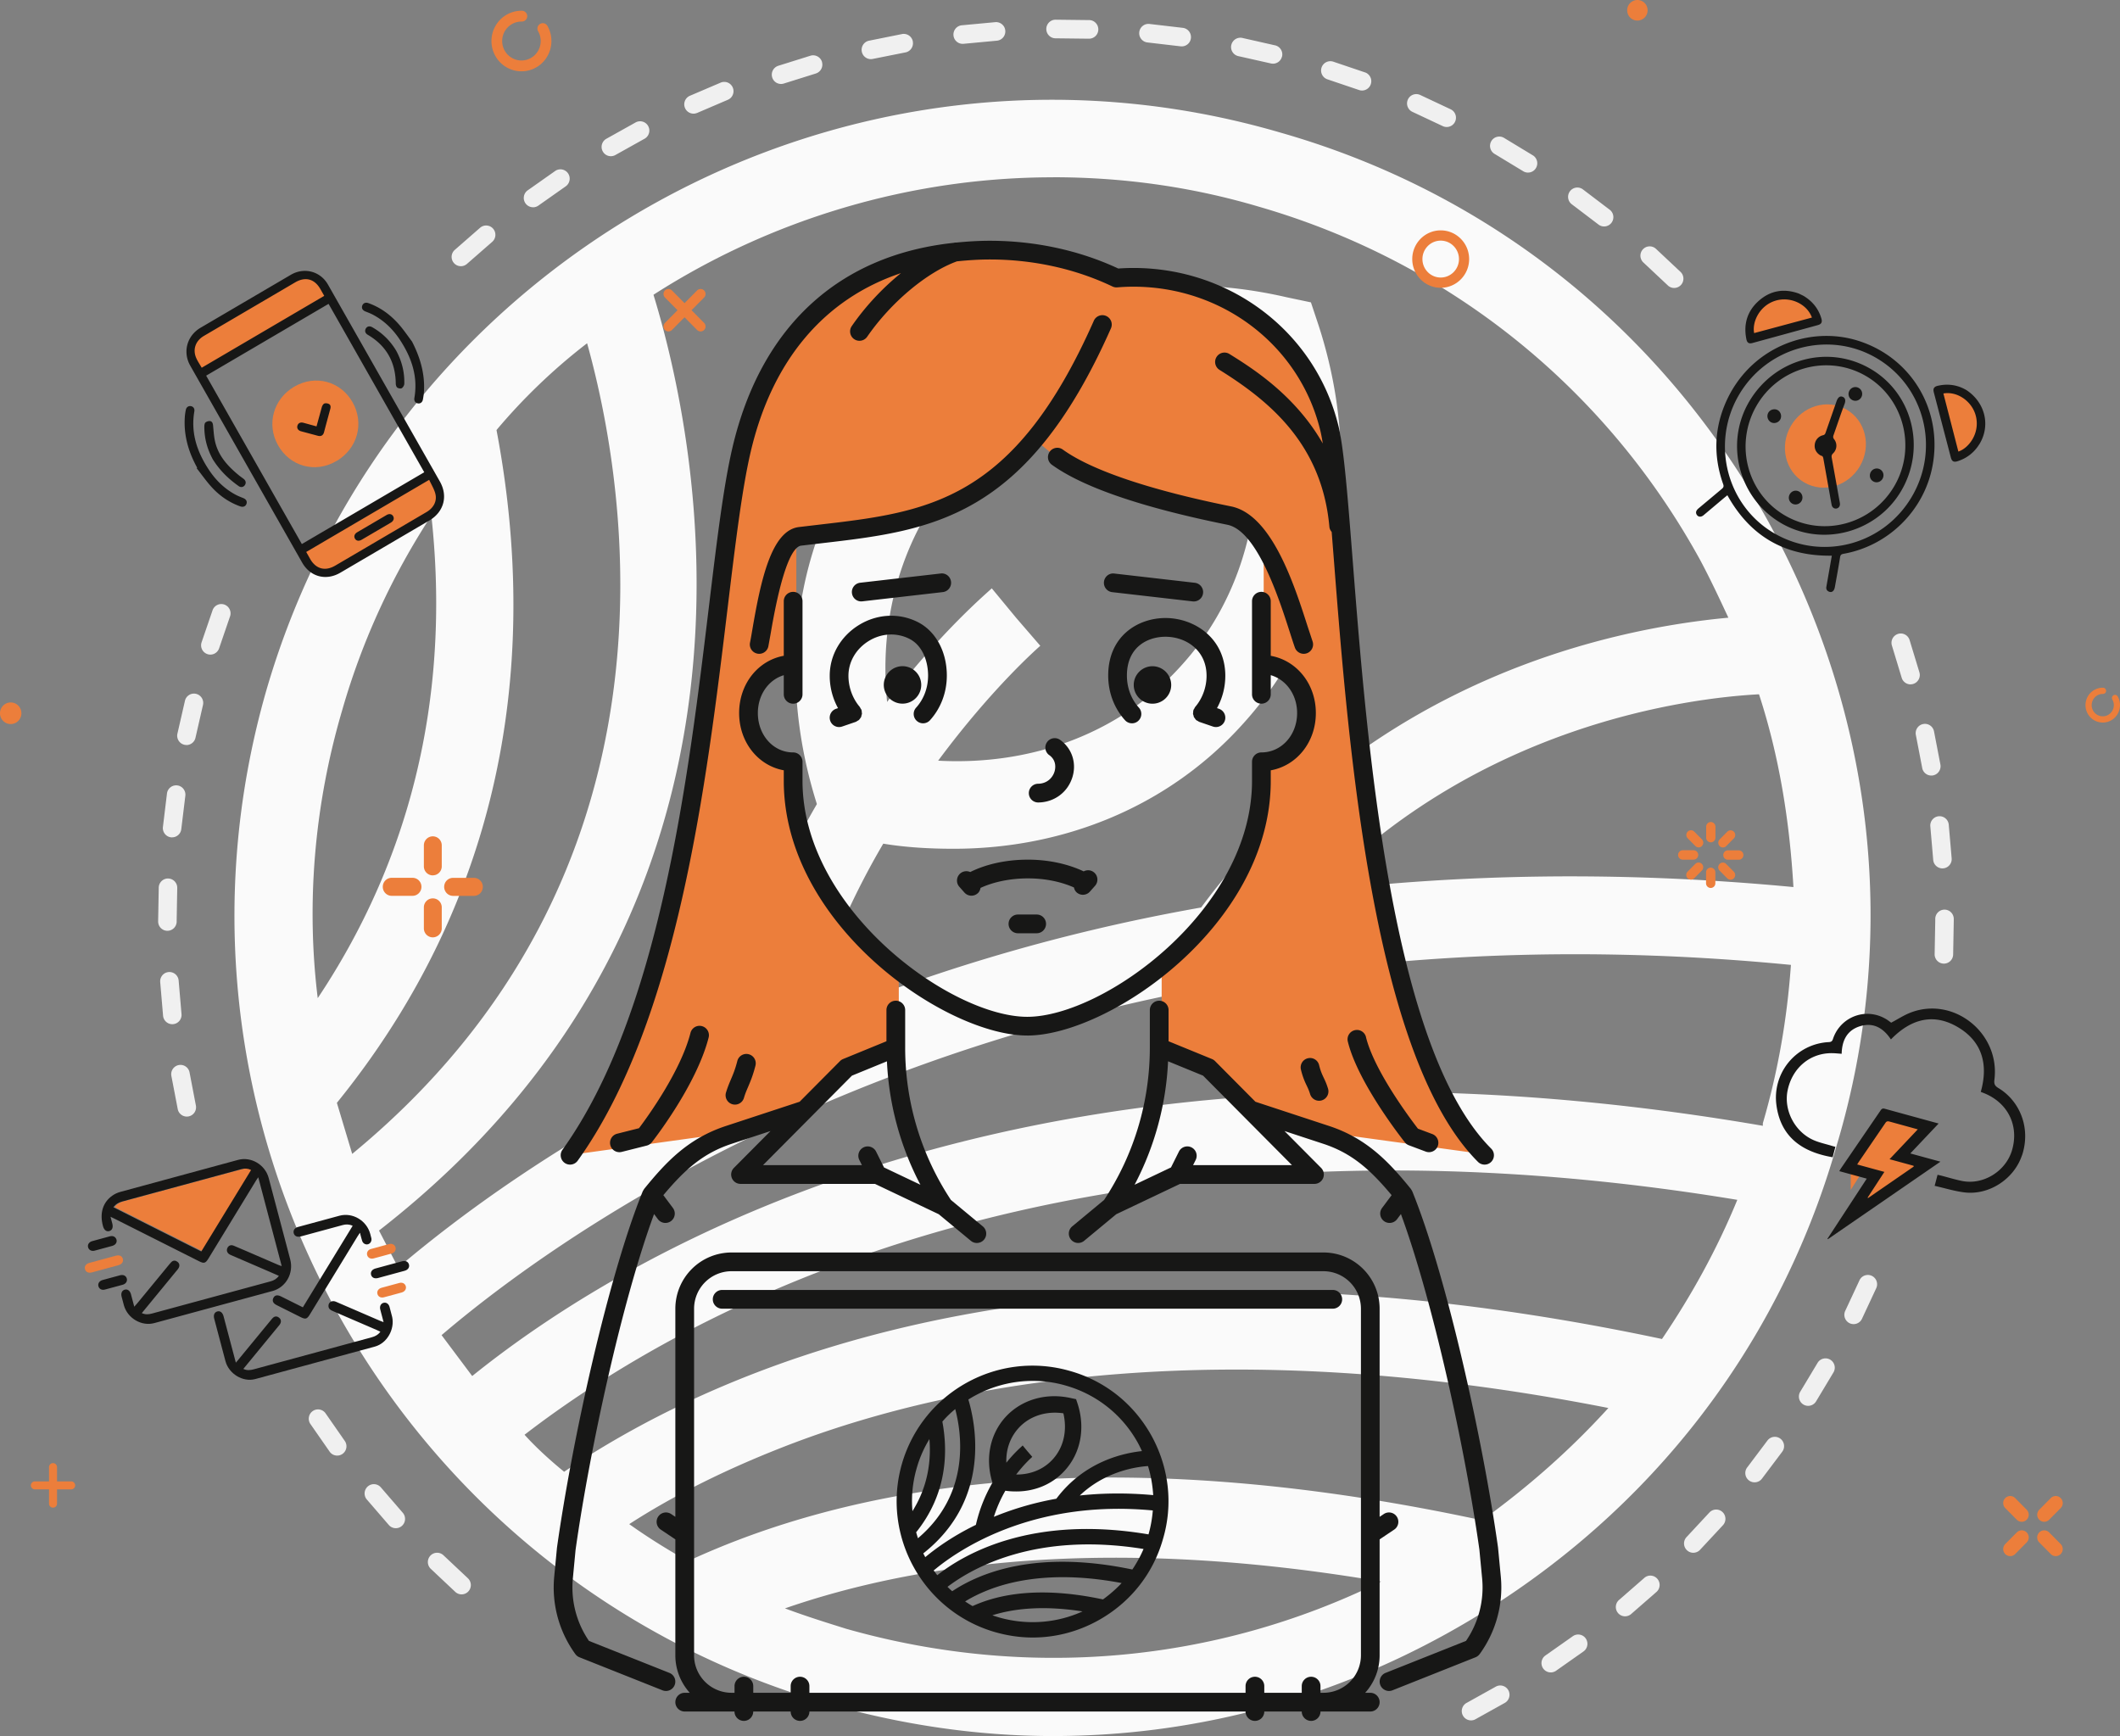 <svg xmlns="http://www.w3.org/2000/svg" width="425" height="348" fill="none" xmlns:v="https://vecta.io/nano"><rect width="100%" height="100%" fill="#808080" stroke="none"/><style><![CDATA[.B{fill:#ec7e3b}.C{fill:#171716}.D{stroke:#ec7e3b}.E{stroke-width:3}.F{fill-rule:evenodd}]]></style><path d="M354.68 104.883c-21.242-38.387-55.79-66.28-98.017-78.31-86.757-25.335-177.864 24.824-203.2 111.578-25.08 86.754 25.08 177.86 111.837 203.194 15.1 4.35 30.455 6.654 45.8 6.654 27.383 0 54.255-6.9 78.823-20.473 38.388-21.24 66.283-55.79 78.31-98.015 12.54-41.97 7.422-86.242-13.563-124.63zm-1.28 120.79c-142.803-24.568-225.72 23.544-258.734 50.16l-6.142-8.2c26.36-22.52 118.49-89.057 270.507-74.214-.767 10.748-2.56 21.24-5.63 31.733v.512zm-248.242 61.93c31.222-24.056 109.8-69.097 243.124-47.088-4.095 9.98-9.213 19.193-15.1 27.894-116.956-24.823-186.054 3.583-220.09 26.615-2.815-2.303-5.63-4.862-7.934-7.42zm159.182-109.02c32.502-33.27 73.96-38.643 88.292-39.41 4.095 12.54 6.142 25.59 6.9 38.643-35.06-3.327-66.795-2.56-95.202.768zM211.108 35.53c13.564 0 27.383 1.79 41.203 5.886 38.132 11.004 69.6 36.34 88.548 70.887 2.047 3.84 3.84 7.678 5.63 11.516-22.01 2.048-71.145 11.517-105.694 58.093-30.455 5.374-56.815 13.82-79.335 23.288 4.094-13.82 9.724-26.103 15.61-36.084 4.606.768 9.47 1.024 14.075 1.024 22.52 0 43.25-8.7 57.838-24.824 19.194-20.985 24.824-50.927 15.355-80.1l-1.535-4.606-4.863-1.024c-29.942-6.9-59.373 1.535-78.567 22.264-18.938 20.73-24.824 50.16-15.61 79.333-8.2 14.075-15.867 31.477-20.474 52.206-30.7 14.843-51.695 30.71-63.468 40.7l-3.84-7.42c84.198-65.514 63.724-159.178 55.023-187.584 23.545-15.1 51.44-23.544 80.103-23.544zm-7.422 88.29l-4.862-5.886c-.768.768-9.98 8.446-20.986 22.777-1.79-17.914 3.583-34.804 15.1-47.344 13.82-15.1 34.805-21.752 56.814-18.17 5.374 21.753.768 43.25-13.052 58.348-12.028 13.308-29.687 19.96-48.625 18.938 11.005-14.843 20.218-22.777 20.474-23.032l-4.863-5.63zm-85.99-55.02c8.2 29.43 20.986 106.46-47.09 162.505l-3.07-10.237c38.388-47.344 38.9-98.526 32-134.866a116.95 116.95 0 0 1 18.17-17.402zM68.56 142.502c4.095-14.33 10.237-27.383 17.914-39.155 3.07 28.15-.256 62.955-22.777 96.735-2.303-18.68-.768-38.386 4.862-57.58zm101.088 184c-4.095-1.28-8.19-2.56-12.284-4.094 26.615-9.213 65.26-14.587 119.514-5.374-33.27 16.378-71.145 19.705-107.23 9.468zm127.448-21.752c-77.288-16.635-127.704-6.398-159.182 8.19-4.095-2.303-8.19-4.862-11.772-7.422 8.7-5.63 19.705-11.26 33.27-16.378 32.758-12.284 86.245-22.008 163.02-6.9-7.678 8.446-16.123 15.867-25.336 22.52z" fill="#fafafa"/><g class="F"><path d="M423.27 144.374c-1.652.96-3.772.387-4.725-1.282s-.384-3.81 1.27-4.77a3.43 3.43 0 0 1 1.788-.468c.34.007.613.29.607.636a.62.62 0 0 1-.629.613c-.4-.007-.798.097-1.148.3a2.26 2.26 0 0 0-.815 3.065c.612 1.072 1.974 1.44 3.035.823a2.26 2.26 0 0 0 .816-3.064c-.17-.3-.07-.68.227-.853s.674-.07.844.228c.953 1.67.384 3.81-1.27 4.772zm-12.147 167.144l-2.308-2.33a1.42 1.42 0 0 1 0-2.005c.55-.555 1.44-.555 1.987 0l2.308 2.33a1.43 1.43 0 0 1 0 2.007c-.55.553-1.438.553-1.987 0zm-.32-6.884c-.548.553-1.438.553-1.987 0-.274-.278-.41-.64-.41-1.004s.137-.726.41-1.003l2.308-2.33c.55-.553 1.438-.553 1.987 0a1.43 1.43 0 0 1 0 2.006l-2.308 2.33zm-6.818 6.884c-.55.553-1.44.553-1.987 0a1.42 1.42 0 0 1-.412-1.003c0-.363.137-.726.412-1.004l2.307-2.33c.55-.555 1.44-.555 1.987 0s.55 1.452 0 2.005l-2.307 2.33zm.32-6.884l-2.307-2.33c-.275-.276-.412-.64-.412-1.002a1.42 1.42 0 0 1 .412-1.004c.548-.553 1.438-.553 1.987 0l2.307 2.33a1.43 1.43 0 0 1 0 2.007c-.548.553-1.438.553-1.987 0zM348.57 172.34h-2.168c-.516 0-.933-.423-.933-.943s.417-.942.933-.942h2.168c.516 0 .933.422.933.942s-.417.943-.933.943zm-2.51-2.74c-.182.184-.42.277-.66.277a.93.93 0 0 1-.661-.277.95.95 0 0 1 0-1.332l1.534-1.548c.364-.368.955-.368 1.32 0a.95.95 0 0 1 0 1.333l-1.534 1.547zm-.013 3.587l1.533 1.548c.365.368.365.964 0 1.332a.92.92 0 0 1-.66.276c-.24 0-.477-.09-.66-.276l-1.533-1.547a.95.95 0 0 1 0-1.333c.365-.368.956-.368 1.32 0zm-3.08-4.336a.94.94 0 0 1-.933-.943v-2.188a.94.94 0 0 1 .933-.943.94.94 0 0 1 .934.943v2.188a.94.94 0 0 1-.934.943zm-.02 5.072c.516 0 .934.42.934.943v2.188a.94.94 0 0 1-.934.943.94.94 0 0 1-.933-.943v-2.188c0-.522.418-.943.933-.943zm-2.42-4.06a.93.93 0 0 1-.66-.277l-1.533-1.548a.95.95 0 0 1 0-1.333c.365-.368.955-.368 1.32 0l1.533 1.548a.95.95 0 0 1 0 1.333c-.182.184-.42.277-.66.277zm-.082 1.513a.94.94 0 0 1-.934.943h-2.168a.94.94 0 0 1-.933-.943c0-.52.418-.942.933-.942h2.168a.94.94 0 0 1 .934.942zm-12.2-167.256c-1.127 0-2.042-.922-2.042-2.06S327.128 0 328.255 0s2.043.922 2.043 2.062-.915 2.06-2.043 2.06zM288.82 57.69c-3.144 0-5.702-2.582-5.702-5.756s2.558-5.756 5.702-5.756 5.7 2.583 5.7 5.756-2.557 5.756-5.7 5.756zm0-9.454c-2.02 0-3.663 1.66-3.663 3.698s1.643 3.698 3.663 3.698 3.663-1.66 3.663-3.698-1.643-3.698-3.663-3.698zM141.153 66.147c-.388.39-1.016.39-1.403 0l-2.522-2.546-2.52 2.546c-.388.39-1.016.39-1.404 0a1.01 1.01 0 0 1 0-1.417l2.522-2.546-2.522-2.546a1.01 1.01 0 0 1 0-1.416c.388-.39 1.016-.39 1.404 0l2.52 2.546 2.522-2.546c.387-.39 1.015-.39 1.403 0s.388 1.025 0 1.416l-2.52 2.546 2.52 2.546a1.01 1.01 0 0 1 0 1.417zm-33.615-52.663c-2.872 1.672-6.556.673-8.212-2.227s-.666-6.617 2.206-8.29c.945-.55 2.02-.832 3.106-.812a1.08 1.08 0 0 1 1.055 1.104 1.08 1.08 0 0 1-1.093 1.065c-.697-.012-1.387.168-1.995.522-1.845 1.074-2.48 3.463-1.416 5.326s3.43 2.504 5.275 1.43 2.48-3.463 1.417-5.326a1.09 1.09 0 0 1 .394-1.483 1.07 1.07 0 0 1 1.468.398c1.656 2.9.666 6.618-2.205 8.3zm-12.536 166.1h-4.165a1.78 1.78 0 0 1-1.268-.53 1.82 1.82 0 0 1-.525-1.281c0-1 .802-1.81 1.793-1.8h4.165c1 .001 1.792.8 1.793 1.8s-.803 1.81-1.793 1.81zm-8.236 8.315c-.495 0-.943-.204-1.268-.53s-.525-.78-.525-1.28v-4.205c0-1 .803-1.8 1.793-1.8s1.793.8 1.793 1.8v4.205c0 1-.803 1.8-1.793 1.81zm0-12.425c-.495 0-.943-.203-1.268-.53s-.525-.78-.525-1.28v-4.206c0-1 .803-1.81 1.793-1.81s1.793.81 1.793 1.81v4.206c0 1-.803 1.8-1.793 1.8zm-4.07 4.1H78.53c-.495 0-.943-.203-1.268-.53a1.82 1.82 0 0 1-.525-1.281c0-1 .803-1.81 1.793-1.8h4.165c1 .001 1.793.8 1.793 1.8s-.802 1.81-1.793 1.81zM14.27 298.55h-2.84v2.866c0 .44-.353.798-.8.798s-.8-.357-.8-.798v-2.866h-2.84c-.437 0-.8-.357-.8-.798s.353-.797.8-.797h2.84v-2.867c0-.44.354-.798.8-.798s.8.358.8.798v2.867h2.84c.436 0 .8.357.8.797s-.354.798-.8.798zM2.145 145.14C.96 145.14 0 144.17 0 142.976s.96-2.166 2.145-2.166 2.145.97 2.145 2.166-.96 2.165-2.145 2.165zm337.71 28.035c.365-.368.956-.368 1.32 0a.95.95 0 0 1 0 1.332l-1.534 1.548c-.182.184-.42.276-.66.276s-.478-.092-.66-.276c-.365-.368-.365-.965 0-1.332l1.533-1.548z" class="B"/><path d="M294.9 344.86c-.665 0-1.31-.36-1.642-.993-.48-.91-.133-2.04.772-2.522l5.802-3.232a1.85 1.85 0 0 1 2.535.681c.513.892.2 2.034-.677 2.55l-5.924 3.3c-.276.148-.573.217-.866.217zm15.98-9.616a1.85 1.85 0 0 1-1.542-.827c-.57-.855-.344-2.015.506-2.59l5.44-3.826a1.85 1.85 0 0 1 2.593.411c.603.834.42 2-.4 2.607l-5.553 3.906c-.317.214-.677.318-1.033.318zm14.904-11.246c-.53 0-1.058-.228-1.425-.67-.657-.792-.552-1.968.235-2.63l5.017-4.376c.76-.7 1.934-.63 2.62.137s.625 1.947-.137 2.636l-5.122 4.468c-.347.29-.77.434-1.188.434zM92.535 319.6a1.84 1.84 0 0 1-1.241-.478l-4.956-4.66c-.735-.718-.753-1.9-.04-2.64a1.85 1.85 0 0 1 2.624-.04l4.854 4.565c.762.7.823 1.87.137 2.636a1.85 1.85 0 0 1-1.379.616zm246.923-8.34a1.84 1.84 0 0 1-1.293-.528c-.735-.718-.752-1.9-.038-2.64l4.54-4.88a1.85 1.85 0 0 1 2.621-.138c.76.69.822 1.87.136 2.636l-4.635 4.982c-.364.377-.848.566-1.33.566zM79.35 306.336c-.507 0-1.012-.207-1.38-.617l-4.445-5.15c-.657-.79-.552-1.968.234-2.628a1.85 1.85 0 0 1 2.614.234l4.353 5.044c.686.765.626 1.946-.135 2.636a1.84 1.84 0 0 1-1.242.48zm272.387-9.198c-.402 0-.807-.13-1.147-.4-.805-.638-.944-1.81-.3-2.62l4.014-5.332a1.85 1.85 0 0 1 2.592-.411c.828.607 1.01 1.775.408 2.607l-4.098 5.444c-.366.468-.9.712-1.46.712zM67.6 291.78c-.573 0-1.138-.265-1.5-.767l-3.886-5.584c-.572-.854-.346-2.014.504-2.59a1.85 1.85 0 0 1 2.575.506l3.806 5.47c.604.834.42 2-.407 2.607-.33.24-.712.358-1.09.358zm294.884-9.97a1.84 1.84 0 0 1-.988-.288c-.866-.55-1.126-1.702-.58-2.574l3.44-5.727a1.85 1.85 0 0 1 2.536-.68 1.87 1.87 0 0 1 .676 2.55l-3.512 5.848c-.353.562-.956.87-1.572.87zm9.11-16.382c-.275 0-.554-.06-.818-.192a1.87 1.87 0 0 1-.845-2.498l2.826-6.062a1.85 1.85 0 0 1 2.45-.945 1.87 1.87 0 0 1 .939 2.464l-2.886 6.19a1.85 1.85 0 0 1-1.666 1.042zM37.447 223.824a1.86 1.86 0 0 1-1.813-1.478l-1.284-6.7c-.175-1.015.502-1.98 1.512-2.156s1.97.504 2.145 1.52l1.257 6.56c.213 1.01-.427 2-1.43 2.214a1.84 1.84 0 0 1-.388.041zm-2.91-18.518a1.86 1.86 0 0 1-1.843-1.671l-.58-6.797c-.07-1.028.704-1.92 1.727-1.987s1.907.71 1.975 1.737l.57 6.658c.107 1.024-.633 1.943-1.652 2.05a1.85 1.85 0 0 1-.196.01zm355.16-12.144c-.024 0-.047 0-.07-.001-1.024-.038-1.824-.904-1.786-1.934l.123-6.68v-.338a1.86 1.86 0 0 1 1.852-1.869h.003c1.024 0 1.854.834 1.856 1.863v.344l-.125 6.82a1.86 1.86 0 0 1-1.853 1.797zm-356.138-6.58a1.86 1.86 0 0 1-1.855-1.865v-.17l.12-6.648c.037-1.03.9-1.842 1.92-1.797 1.024.036 1.824.902 1.788 1.932l-.117 6.513v.17a1.86 1.86 0 0 1-1.856 1.865zm355.843-12.507a1.86 1.86 0 0 1-1.849-1.74l-.575-6.656c-.108-1.025.63-1.944 1.65-2.053s1.933.635 2.04 1.66l.587 6.796a1.86 1.86 0 0 1-1.725 1.988c-.043.004-.086.005-.128.005zM34.505 167.86c-.063 0-.128-.004-.192-.01-1.02-.105-1.76-1.022-1.656-2.047l.82-6.772a1.86 1.86 0 0 1 2.097-1.588c1.014.144 1.72 1.09 1.578 2.1l-.805 6.632a1.86 1.86 0 0 1-1.843 1.675zm352.664-12.396a1.86 1.86 0 0 1-1.825-1.547l-1.264-6.56c-.214-1.008.425-2 1.427-2.215s1.988.428 2.202 1.436l1.29 6.698c.175 1.016-.5 1.983-1.5 2.16a1.85 1.85 0 0 1-.321.029zm-349.79-6.126c-.127 0-.255-.013-.384-.04-1.003-.213-1.645-1.202-1.434-2.2l1.523-6.65c.25-1 1.257-1.606 2.25-1.357a1.87 1.87 0 0 1 1.35 2.263l-1.49 6.512a1.86 1.86 0 0 1-1.814 1.483zm345.63-12.15a1.86 1.86 0 0 1-1.783-1.355l-1.943-6.4a1.87 1.87 0 0 1 1.188-2.354c.973-.32 2.022.215 2.34 1.195l1.984 6.525c.28.99-.3 2.023-1.276 2.306-.17.048-.34.073-.5.073zm-340.84-5.97c-.19 0-.38-.03-.57-.09a1.87 1.87 0 0 1-1.195-2.35l2.217-6.47c.353-.97 1.418-1.466 2.38-1.112a1.87 1.87 0 0 1 1.105 2.395l-2.17 6.335a1.86 1.86 0 0 1-1.765 1.293zm293.455-73.494a1.84 1.84 0 0 1-1.29-.526l-4.86-4.56c-.762-.69-.825-1.87-.14-2.635a1.85 1.85 0 0 1 2.621-.141l4.96 4.656c.736.717.754 1.898.04 2.638-.364.378-.848.568-1.333.568zM92.393 53.362c-.507 0-1.01-.207-1.378-.616-.686-.765-.626-1.945.135-2.636l5.117-4.473a1.85 1.85 0 0 1 2.614.233c.658.79.554 1.967-.232 2.63l-5.013 4.38c-.355.322-.8.48-1.243.48zm229.185-7.967a1.84 1.84 0 0 1-1.145-.398l-5.307-4.03c-.83-.605-1.014-1.772-.412-2.607a1.85 1.85 0 0 1 2.593-.413l5.418 4.114c.806.637.946 1.81.313 2.62a1.85 1.85 0 0 1-1.46.714zm-214.718-3.85a1.85 1.85 0 0 1-1.501-.766c-.604-.833-.422-2 .406-2.608l5.55-3.91a1.85 1.85 0 0 1 2.575.506c.572.855.347 2.015-.503 2.6l-5.435 3.83c-.33.24-.713.358-1.092.358zm199.462-6.948c-.337 0-.678-.093-.985-.287l-5.7-3.452c-.887-.515-1.192-1.655-.68-2.55a1.85 1.85 0 0 1 2.534-.684l5.82 3.524c.868.548 1.13 1.7.584 2.574a1.85 1.85 0 0 1-1.573.873zm-183.86-3.284a1.85 1.85 0 0 1-1.607-.93 1.87 1.87 0 0 1 .675-2.55l5.92-3.305a1.85 1.85 0 0 1 2.509.773c.48.9.135 2.04-.77 2.524l-5.798 3.237c-.293.17-.613.25-.93.25zm167.56-5.854a1.84 1.84 0 0 1-.816-.191l-6.03-2.834a1.87 1.87 0 0 1-.943-2.463 1.85 1.85 0 0 1 2.449-.947l6.16 2.894c.92.454 1.3 1.572.85 2.497-.322.66-.982 1.045-1.667 1.045zm-150.99-2.677c-.7 0-1.387-.41-1.695-1.105a1.87 1.87 0 0 1 .936-2.465l6.227-2.66a1.85 1.85 0 0 1 2.414 1.034 1.87 1.87 0 0 1-1.028 2.428L139.8 22.62c-.246.1-.503.163-.756.163z" fill="#f0f0f0"/></g><path d="M274.797 16.907a1.88 1.88 0 0 0-.38-1.889c-.198-.217-.45-.4-.744-.496l-6.418-2.17c-.977-.3-2.02.235-2.328 1.218a1.87 1.87 0 0 0 1.211 2.341l6.287 2.126c.964.347 2.026-.16 2.372-1.13zm-17.785-5.557a1.87 1.87 0 0 0-.434-1.702c-.24-.264-.56-.462-.93-.552L249.035 7.6c-1.005-.206-1.984.445-2.2 1.456s.444 1.995 1.447 2.202l6.478 1.455c.995.243 2-.37 2.24-1.372zM238.74 7.684a1.87 1.87 0 0 0-.47-1.51 1.85 1.85 0 0 0-1.12-.589l-6.736-.786c-1.02-.1-1.927.65-2.026 1.677s.648 1.938 1.667 2.038l6.597.77a1.86 1.86 0 0 0 2.088-1.6zM220.18 5.95a1.86 1.86 0 0 0-.485-1.316c-.326-.36-.792-.6-1.314-.606l-6.783-.08c-1.025.007-1.85.85-1.843 1.88a1.86 1.86 0 0 0 1.87 1.852l6.644.077a1.86 1.86 0 0 0 1.911-1.809zm-18.646.214c-.032-.434-.2-.823-.48-1.122-.37-.407-.917-.646-1.507-.602l-6.76.63c-1.018.114-1.75 1.038-1.637 2.062s1.03 1.762 2.05 1.647l6.62-.62c1.022-.076 1.788-.97 1.713-1.998zm-18.53 2.166a1.86 1.86 0 0 0-.456-.927 1.85 1.85 0 0 0-1.7-.579l-6.66 1.34c-1 .22-1.634 1.216-1.414 2.222s1.2 1.644 2.2 1.424l6.524-1.3c1.008-.183 1.678-1.154 1.497-2.167zm-18.21 4.102c-.083-.284-.226-.533-.412-.737-.462-.5-1.187-.74-1.888-.534l-6.5 2.035a1.87 1.87 0 0 0-1.175 2.36 1.85 1.85 0 0 0 2.347 1.18l6.355-1.993a1.87 1.87 0 0 0 1.263-2.313z" fill="#f0f0f0"/><g class="F"><path d="M85.52 102.602l-18.27 10.72c-2.028 1.192-3.887.706-5.048-1.326l-.79-1.39 24.632-14.45c.422.914.952 1.77 1.22 2.703.423 1.482-.293 2.887-1.744 3.74zm-6.68.867c-.25-.472-.777-.58-1.336-.254l-5.85 3.432c-.566.333-.743.833-.477 1.296s.778.548 1.346.218l2.878-1.688 2.973-1.745c.53-.316.705-.8.467-1.26zM66.668 91.144c-3.498 2.038-7.643.9-9.632-2.645-1.953-3.48-.772-7.668 2.74-9.71 3.483-2.026 7.64-.903 9.607 2.593 1.978 3.52.814 7.705-2.714 9.76zm-.725-10.186c-.263-.128-.66-.188-.91-.076-.232.105-.42.457-.503.736-.367 1.24-.7 2.494-1.053 3.835l-2.625-.72c-.598-.157-1.048.068-1.2.57-.158.523.123.966.743 1.136l3.392.908c.59.154 1.013-.096 1.18-.69.132-.464.244-.932.37-1.398l.902-3.33c.104-.387.076-.79-.298-.972zm-26.58-9.235c-.726-1.704-.1-3.407 1.542-4.38l18.303-10.74c2.032-1.2 3.874-.697 5.04 1.34l.777 1.366-24.548 14.4c-.385-.678-.82-1.3-1.113-1.986z" class="B D E"/><path d="M86.043 104.35L68.24 114.793c-2.87 1.684-6.035.85-7.668-2.023l-22.43-39.467c-1.552-2.732-.67-6 2.068-7.608l18.1-10.613c2.674-1.566 5.92-.71 7.44 1.964l22.43 39.467c1.674 2.95.8 6.112-2.128 7.836zm-21.82-46.41c-1.166-2.04-3-2.533-5.043-1.343L40.864 67.342c-1.653.976-2.27 2.68-1.542 4.384.293.687.728 1.3 1.114 1.988L65 59.305l-.777-1.367zm1.646 2.97L41.33 75.303l19.182 33.755L85.05 94.665 65.87 60.91zm21.388 37.978c-.267-.934-.796-1.79-1.22-2.705l-24.65 14.46.79 1.4c1.16 2.033 3.02 2.52 5.05 1.326l18.282-10.728c1.452-.854 2.168-2.26 1.744-3.742zm-8.897 5.87l-5.855 3.434c-.568.33-1.082.242-1.347-.218s-.09-.962.477-1.296l5.855-3.434c.56-.326 1.086-.218 1.337.253.24.45.064.945-.467 1.26zm-18.734-19.44c.153-.503.602-.728 1.202-.57l2.626.722 1.054-3.838c.082-.28.27-.632.503-.736.25-.113.646-.052.91.075.374.182.403.585.3.973l-.903 3.332-.37 1.4c-.168.593-.6.843-1.18.69l-3.395-.908c-.62-.17-.902-.614-.744-1.136zm14.98-19.733c2.034 1.148 3.643 2.74 4.826 4.723 1.123 2.08 1.678 4.277 1.618 6.62-.008.31-.25.72-.508.886-.205.13-.658.044-.89-.11-.192-.13-.3-.498-.312-.763-.034-4.367-1.897-7.645-5.62-9.834-.5-.288-.64-.77-.4-1.218.254-.47.752-.604 1.285-.304zm10.17 14.51c-.108.573-.538.858-1.037.762s-.766-.523-.667-1.092c.744-4.3-.573-8.088-2.862-11.588-1.417-2.168-3.23-3.94-5.543-5.142-.453-.236-.937-.415-1.413-.602-.564-.22-.814-.662-.635-1.162s.656-.714 1.23-.51c2.44.868 4.46 2.365 6.15 4.297.937 1.072 1.738 2.267 2.6 3.407 1.587 3.085 2.562 6.295 2.405 9.81-.027.61-.113 1.22-.226 1.82zm-36.96 17.322c-1.656-1.164-3.13-2.526-4.347-4.156-.307-.41-.586-.844-.765-1.103-1.194-2.185-1.748-4.34-1.742-6.645.001-.28.046-.662.224-.82a1.3 1.3 0 0 1 .919-.284c.42.055.564.433.608.87.112 1.116.164 2.255.427 3.336.684 2.822 2.536 4.84 4.692 6.613.3.255.64.486.962.727.488.367.595.85.287 1.3-.3.414-.792.504-1.265.17zm-9.5-15.993c.477.108.735.51.64 1.058-.748 4.372.595 8.188 2.942 11.726 1.37 2.066 3.106 3.757 5.292 4.94.497.27 1.03.476 1.556.687.58.233.834.64.672 1.142-.168.52-.66.742-1.266.526-2.256-.804-4.17-2.148-5.766-3.907-1.066-1.176-1.98-2.492-2.962-3.746l.105-.087c-1.726-3.12-2.713-6.437-2.487-10.07a10.56 10.56 0 0 1 .212-1.543c.118-.557.57-.84 1.06-.727z" class="C"/><path d="M392.62 90.473l-3-11.653c2.813-.506 5.84 1.615 6.533 4.6.808 3.5-1.537 6.4-3.532 7.043zm-36.695-30.25c2.968-.916 6.34.626 7.332 3.377l-11.6 3.12c-.448-2.194 1.064-5.5 4.258-6.498zm13.487 23.162c3.113 1.8 4.083 5.954 2.168 9.28s-5.992 4.56-9.105 2.76-4.083-5.955-2.168-9.28 5.993-4.56 9.105-2.76z" class="B D E"/><path d="M396.82 89.01c-1.033 1.687-2.503 2.842-4.384 3.444-.766.244-1.14.038-1.346-.744l-3.42-13.08c-.186-.716.04-1.113.747-1.283 2.112-.508 4.09-.174 5.836.875 3.75 2.5 4.82 7.114 2.567 10.8zm-.696-5.527c-.695-2.993-3.72-5.113-6.53-4.61l3.003 11.643c1.994-.642 4.337-3.547 3.528-7.035zm-8.723 9.982c-1.695 8.894-8.856 15.955-17.815 17.545-.442.078-.627.215-.702.686-.317 1.998-.682 3.988-1.044 5.98-.046.25-.133.52-.285.715-.24.304-.592.35-.943.188-.396-.183-.553-.512-.48-.94l1.097-6.25c-9.418.135-16.36-3.88-20.938-12.114l-.734.598-4.037 3.4c-.537.45-1.137.367-1.412-.164-.205-.396-.084-.795.373-1.18l4.69-3.926c.346-.284.43-.515.272-.958-1.914-5.41-1.84-10.818.417-16.132 4.735-11.137 16.717-15.832 26.82-12.55 10.662 3.464 16.83 14.03 14.72 25.102zm-11.29-21.728c-9.576-5.553-21.94-2.18-27.554 7.514-5.6 9.674-2.382 22.13 7.144 27.66 9.685 5.62 22.032 2.27 27.66-7.508 5.594-9.717 2.35-22.1-7.25-27.666zM357 104.828c-8.435-4.984-11.285-15.926-6.337-24.33 5.094-8.65 15.926-11.53 24.426-6.5 8.365 4.95 11.066 15.908 6.025 24.44-4.936 8.358-15.876 11.256-24.114 6.39zm17.015-29.485c-7.66-4.41-17.487-1.696-21.915 6.05s-1.83 17.585 5.794 21.97c7.658 4.404 17.475 1.704 21.922-6.028 4.423-7.69 1.806-17.614-5.8-21.992zm1.514 21.153c-.665-.383-.874-1.224-.472-1.903.388-.655 1.204-.876 1.852-.504.665.383.874 1.225.472 1.904-.387.654-1.204.876-1.852.503zm-4.285-16.354c-.648-.384-.856-1.195-.475-1.853a1.35 1.35 0 0 1 1.885-.502c.64.38.852 1.204.476 1.86-.39.677-1.214.894-1.886.496zm-3.664 7.063c-.11.314-.13.544.108.843.68.857.587 2.073-.22 2.845-.287.276-.322.516-.257.868l1.536 8.533c.037.205.08.4.104.617.06.524-.213.93-.676 1.022-.45.09-.876-.198-.978-.713-.182-.92-.335-1.85-.5-2.775l-1.137-6.376c-.064-.37-.126-.695-.496-.72-.92-.484-1.366-1.304-1.26-2.22a2.14 2.14 0 0 1 1.647-1.882c.29-.073.42-.197.518-.484l2.206-6.326c.27-.768.66-1.084 1.16-.918.448.148.785.56.444 1.466-.776 2.057-1.465 4.146-2.198 6.22zm-8.298 13.74c-.644-.373-.862-1.195-.493-1.86.383-.687 1.218-.928 1.88-.543.638.37.862 1.21.498 1.863-.377.677-1.228.92-1.886.54zm-4.294-16.33a1.41 1.41 0 0 1-.499-1.872c.37-.658 1.253-.9 1.9-.524.627.366.857 1.23.498 1.872-.372.664-1.25.905-1.9.524zm9.428-19.443l-13.066 3.577c-.746.204-1.106-.022-1.26-.796-.595-3.018.204-5.632 2.51-7.665 2.324-2.05 5.016-2.5 7.92-1.475.098.034.19.08.284.127l.742.36c1.82 1.1 3.003 2.58 3.586 4.533.224.752.02 1.136-.717 1.34zm-8.503-4.89c-3.192.984-4.702 4.297-4.253 6.488l11.582-3.113c-.99-2.75-4.363-4.29-7.33-3.376z" class="C"/><path d="M372.52 233.352l.336-.53 5.307-7.77c.225-.332.43-.412.815-.302l5.696 1.566-5.66 5.984 4.792 1.31.057.156-9.164 6.316-.088-.078 3.364-5.16-5.455-1.5z" class="B D E"/><path d="M405.343 231.604c-1.564 4.692-6.526 8.012-11.5 7.42-1.997-.24-3.952-.855-6-1.317l.582-2.215.635.144c1.43.366 2.847.804 4.292 1.1 4.273.848 8.787-1.975 10.013-6.203 1.437-4.96-.9-9.6-5.804-11.475-.152-.058-.302-.12-.47-.188 1.527-5.424.34-10.033-4.542-12.942-4.96-2.958-9.522-1.645-13.472 2.43-1.493-2.242-3.46-3.46-6.136-2.662-2.645.79-3.677 2.85-3.738 5.54-.65-.044-1.25-.11-1.85-.122-4.438-.085-8.043 2.913-8.986 7.46-.828 3.995 1.47 8.392 5.32 10.018 1.134.48 2.36.734 3.544 1.1.226.067.455.124.714.195l-.55 2.088c-5.388-.924-10.357-3.504-11.272-10.47a11.14 11.14 0 0 1 10.495-12.608c.48-.024.69-.17.84-.633 1.254-3.83 5.355-5.95 9.21-4.648.47.158.927.375 1.358.622s.82.564 1.103.763c1.33-.7 2.546-1.503 3.872-2.016 8.666-3.352 17.996 4.112 16.823 13.444-.105.832.053 1.228.8 1.677 4.297 2.58 6.56 8.022 4.728 13.518zm-36.612 3.156c.126-.215.213-.388.322-.545L377 222.593c.23-.338.425-.454.844-.336l10.793 2.96-5.673 5.997 6.04 1.65-22.574 15.542-.085-.077 7.886-12.062-5.51-1.505zm5.766 5.393l9.162-6.317-.057-.157-4.8-1.31 5.66-5.986-5.694-1.565c-.385-.1-.6-.03-.814.302l-5.306 7.773c-.102.15-.194.306-.336.53l5.452 1.49-3.363 5.16.087.078z" class="C"/><path d="M80.54 259.082l-1.786.487-1.788.48c-.628.157-1.135-.104-1.293-.642-.163-.554.158-1.08.804-1.262l3.573-.97c.62-.16 1.14.112 1.296.642.162.548-.17 1.08-.806 1.266zm-3.89-7.297l-1.788.48c-.605.147-1.132-.155-1.263-.696-.125-.52.167-1.032.74-1.194l3.692-1.006c.6-.156 1.132.158 1.263.697.127.52-.17 1.024-.74 1.196l-1.904.522zm-53.668-9.818c.513-.683 1.13-.98 1.822-1.168l23.86-6.47c.628-.166 1.247-.158 1.918.17l-9.982 16.322-17.62-8.854zm1.652 10.403c.14.575-.204 1.055-.914 1.252l-5.302 1.44c-.695.183-1.245-.087-1.385-.666-.137-.56.19-1.05.855-1.232l5.36-1.456c.703-.19 1.243.078 1.385.66z" class="B"/><path d="M81.12 254.734l-5.36 1.456c-.7.184-1.247-.105-1.377-.684-.126-.558.212-1.04.873-1.225l2.68-.73 2.682-.724c.67-.175 1.194.07 1.36.62.17.568-.168 1.097-.858 1.287zm-7.342-5.32c-.483.134-1-.14-1.176-.672-.158-.476-.263-.968-.44-1.634l-.435.65-9.587 15.696c-.6.985-.877 1.064-1.91.548l-4.778-2.39c-.704-.354-.923-.83-.667-1.396.264-.586.8-.713 1.522-.355l4.406 2.196 9.988-16.34c-.692-.322-1.34-.328-2.007-.146l-7.933 2.154-.537.145c-.663.158-1.195-.103-1.343-.66s.183-1.07.834-1.25l8.35-2.265c2.62-.695 5.415.953 6.15 3.618l.237.914c.102.547-.198 1.053-.676 1.187zm-19.166 9.38l-23.688 6.428c-2.547.69-5.35-.965-6.083-3.554l-.467-1.767c-.17-.682.075-1.217.62-1.376.56-.165 1.06.187 1.255.897l.666 2.51.577-.65 6.5-7.9.374-.416c.377-.346.796-.337 1.186-.05.425.314.516.754.28 1.228-.1.202-.26.375-.406.55l-7 8.522c.724.34 1.393.266 2.07.082l23.748-6.446c.647-.176 1.21-.48 1.66-1.105l-1.96-.858-7.465-3.223-.396-.178c-.542-.292-.735-.8-.504-1.312.22-.49.692-.7 1.242-.483l2.284.972 6.78 2.93c.162.07.334.116.59.203l-4.7-17.808-.384.555-9.587 15.704c-.606.992-.9 1.08-1.908.568l-16.763-8.436-.98-.475.367 1.387c.197.77-.04 1.332-.62 1.483s-1.044-.216-1.255-.99c-.694-2.555-.057-4.735 1.847-6.096.478-.34 1.042-.61 1.606-.762l23.626-6.423c2.615-.708 5.428.954 6.14 3.628l4.32 16.33c.727 2.77-.86 5.596-3.565 6.334zm-6.195-24.436l-23.86 6.47c-.692.188-1.31.484-1.822 1.168l17.62 8.866 9.98-16.334c-.672-.328-1.29-.337-1.92-.17zM23.35 248.473c.16.554-.165 1.068-.81 1.26l-.893.244-2.68.725c-.62.153-1.136-.115-1.3-.65-.16-.554.162-1.077.81-1.26l3.573-.972c.612-.16 1.135.117 1.29.65zm-2.8 8.118l1.786-.486 1.787-.483c.62-.152 1.14.12 1.292.653.157.548-.175 1.082-.815 1.26l-3.573.966c-.623.162-1.134-.11-1.29-.65-.16-.555.166-1.07.812-1.26zm22.987 6.302c.576-.177 1.074.186 1.277.948l2.466 9.313.682-.818 6.38-7.757c.118-.144.235-.293.372-.418.4-.363.83-.347 1.233-.02.415.337.465.78.218 1.24-.097.182-.245.336-.377.497l-7.006 8.524c.72.343 1.386.273 2.063.09l23.69-6.43c.67-.18 1.254-.483 1.72-1.112l-.696-.328-8.89-3.837c-.425-.182-.777-.417-.82-.924-.068-.777.668-1.263 1.445-.94l3.42 1.475 5.47 2.364c.18.078.368.137.713.266l-.496-1.876-.188-.732c-.124-.598.142-1.103.648-1.254.522-.156 1.043.16 1.22.774l.542 2.073c.527 2.5-1.062 5.258-3.47 5.918l-23.987 6.51c-2.482.665-5.274-1.04-5.963-3.574l-2.26-8.528c-.194-.737.035-1.27.594-1.443z" class="C"/><path d="M264.762 226.87l-13.65-4.476-8.392-8.416-9.837-4.016v-15.886c11.054-8.854 20.45-22.084 20.45-37.283V153c5.112 0 9.023-4.35 9.023-9.716s-3.91-9.715-9.023-9.715l.003-24.464c-1.843-2.692-3.98-4.68-6.435-5.175-12.783-2.576-27.14-6.422-34.403-11.648l-4.43-3.67c-14.06 17.045-29.575 17.89-47.053 20.017-.486.06-.944-.306-1.373 0v24.94c-5.112 0-8.933 4.35-8.933 9.715s3.82 9.716 8.933 9.716v3.794c0 15.24 9.444 28.498 20.54 37.352v15.817l-9.837 4.016-8.397 8.42-13.325 4.366L115 231.43c27.13-37.694 27.807-112.893 34.305-140.6C154.968 66.687 171.55 51 198.99 51c9.253 0 17.916 2.028 25.334 5.56l.013.006a40.16 40.16 0 0 1 3.381-.142c19.674 0 35.123 13.204 39.227 30.14 4.188 17.284 3.595 117.514 31.04 144.867l-33.225-4.56z" class="B"/><path d="M296.626 331.567a1.88 1.88 0 0 1-.825.642l-16.654 6.624a1.86 1.86 0 0 1-.693.132 1.88 1.88 0 0 1-.693-3.623l16.135-6.417a18.96 18.96 0 0 0 3.23-12.506l-.553-5.812c-2.86-20.27-9.372-50-15.73-67.245l-.767 1.028a1.88 1.88 0 0 1-1.507.754c-.4 0-.785-.12-1.122-.372a1.88 1.88 0 0 1-.381-2.63l1.915-2.566c-4.33-5.173-7.982-8.416-13.703-10.297l-7.773-2.555 7.342 7.39a1.88 1.88 0 0 1 .402 2.045c-.3.7-.974 1.157-1.733 1.157h-26.95l-12.792 6.083-6.43 5.327c-.35.29-.774.432-1.196.432a1.87 1.87 0 0 1-1.448-.681c-.66-.798-.55-1.982.25-2.642l6.394-5.302c5.997-9.092 9.165-19.65 9.165-30.546v-7.51c0-1.038.84-1.878 1.878-1.878s1.877.84 1.877 1.878v6.25l8.7 3.56c.233.096.444.237.62.415l8.095 8.15 14.78 4.86c7.7 2.532 12.142 7.41 16.38 12.612.038.048.058.105.09.155a1.85 1.85 0 0 1 .11.186c.025.05.062.1.083.14 6.833 16.824 14.104 49.498 17.186 71.364l.563 5.895c.524 5.517-.98 11.022-4.237 15.504zm-55.446-115.95l-7.016-2.874a58.93 58.93 0 0 1-6.71 24.744l7.3-3.47 1.587-3.178a1.88 1.88 0 0 1 2.519-.84 1.88 1.88 0 0 1 .84 2.52l-.52 1.038h19.824l-17.824-17.94zm32.657-7.73c1.66 6.742 8.828 16.295 10.42 18.36l2.873 1.076a1.88 1.88 0 0 1 1.1 2.417c-.282.756-1 1.22-1.758 1.22a1.87 1.87 0 0 1-.658-.12l-3.37-1.263c-.32-.12-.598-.323-.8-.588-.382-.48-9.4-11.856-11.443-20.203-.25-1.007.366-2.025 1.373-2.272 1.01-.258 2.025.366 2.272 1.373zm25.106 25.015c-.733.733-1.92.733-2.654 0-21.095-21.1-25.965-83.34-28.873-120.528l-.453-5.744c-.243-.286-.424-.628-.46-1.03-1.476-16.546-11.96-25.184-22.02-31.453a1.88 1.88 0 0 1-.601-2.587c.548-.88 1.707-1.15 2.585-.6 4.5 2.802 13.132 8.186 18.713 17.937-.157-1-.318-1.856-.488-2.558-4.104-17-19.516-28.87-37.475-28.87-1.086 0-2.17.045-3.23.136a1.88 1.88 0 0 1-.999-.191c-7.387-3.53-15.882-5.4-24.556-5.4-2.274 0-4.457.152-6.595.374-6.046 2.202-13.235 8.22-17.993 15.114a1.88 1.88 0 0 1-1.548.811 1.87 1.87 0 0 1-1.065-.333 1.88 1.88 0 0 1-.478-2.612c2.763-4.003 6.22-7.67 9.866-10.62-15.348 5.137-25.828 17.423-30.138 35.87-1.745 7.473-3.082 18.555-4.63 31.387-4.208 34.9-9.97 82.672-30.043 110.665-.367.512-.943.783-1.528.783a1.86 1.86 0 0 1-1.092-.352 1.88 1.88 0 0 1-.431-2.621c19.512-27.2 25.207-74.438 29.367-108.925 1.56-12.942 2.908-24.118 4.7-31.79 5.672-24.277 21.304-38.618 44.327-41.082.18-.036.36-.073.536-.057 2.2-.216 4.422-.364 6.743-.364 9.057 0 17.947 1.923 25.746 5.563a42.23 42.23 0 0 1 3.038-.11c19.7 0 36.612 13.054 41.124 31.745 1.087 4.503 1.852 14.264 2.818 26.622 2.87 36.67 7.672 98.047 27.785 118.167.734.733.734 1.92 0 2.655zm-168.277-3.92a1.88 1.88 0 0 1-1.015.658l-5.018 1.264a1.92 1.92 0 0 1-.46.057c-.84 0-1.605-.567-1.82-1.42a1.88 1.88 0 0 1 1.362-2.28l4.383-1.105c1.676-2.22 8.368-11.42 10.326-19.11.257-1.007 1.278-1.615 2.283-1.355s1.61 1.28 1.354 2.283c-2.43 9.546-11.03 20.544-11.396 21.008zm-1.73 9.682a1.85 1.85 0 0 1 .11-.186c.033-.05.053-.107.09-.155 4.237-5.2 8.678-10.08 16.378-12.612l14.79-4.864 8.093-8.146c.176-.178.387-.32.62-.415l8.69-3.56v-6.25c0-1.038.84-1.878 1.877-1.878s1.877.84 1.877 1.878v7.51a55.3 55.3 0 0 0 9.166 30.546l6.402 5.306a1.88 1.88 0 0 1 .25 2.644c-.373.45-.908.68-1.45.68-.42 0-.845-.14-1.195-.43l-6.437-5.333-12.792-6.083h-26.95c-.76 0-1.442-.456-1.732-1.157s-.134-1.506.4-2.045l7.345-7.392-7.78 2.558c-5.72 1.88-9.37 5.124-13.702 10.297l1.915 2.566a1.88 1.88 0 0 1-.381 2.63c-.337.25-.732.372-1.122.372a1.88 1.88 0 0 1-1.507-.754l-.767-1.028c-6.358 17.245-12.87 46.98-15.74 67.33l-.544 5.727a18.96 18.96 0 0 0 3.23 12.506l16.136 6.417a1.88 1.88 0 0 1-.694 3.623 1.86 1.86 0 0 1-.693-.132l-16.654-6.624a1.88 1.88 0 0 1-.825-.642c-3.256-4.482-4.76-9.987-4.237-15.504l.554-5.812c3.09-21.95 10.362-54.623 17.195-71.447.02-.05.058-.09.083-.14zm24.03-5.105h19.824l-.52-1.038a1.88 1.88 0 0 1 .84-2.52 1.88 1.88 0 0 1 2.519.84l1.588 3.178 7.298 3.47a58.93 58.93 0 0 1-6.709-24.744l-7.017 2.874-17.824 17.94zm-1.518-19.95c-.502 1.97-1.008 3.16-1.454 4.21-.304.713-.6 1.386-.86 2.272-.245.81-.99 1.334-1.796 1.334a1.85 1.85 0 0 1-.545-.082c-.993-.3-1.553-1.35-1.252-2.34.328-1.082.67-1.882.997-2.655.433-1.015.84-1.972 1.273-3.664.257-1.007 1.278-1.617 2.282-1.356 1.005.255 1.612 1.278 1.355 2.283zm69.865-96.99c.12-1.03 1.036-1.787 2.08-1.65l16.136 1.854c1.03.117 1.77 1.05 1.65 2.08-.1.957-.92 1.663-1.863 1.663a1.78 1.78 0 0 1-.217-.013l-16.135-1.854c-1.03-.117-1.77-1.05-1.65-2.08zm5.97 20.686a3.76 3.76 0 0 1 3.755-3.756 3.76 3.76 0 0 1 3.755 3.756 3.76 3.76 0 0 1-3.755 3.755 3.76 3.76 0 0 1-3.755-3.755zm.904 7.2a1.86 1.86 0 0 1-1.259.486 1.87 1.87 0 0 1-1.392-.617c-2.176-2.404-3.373-5.585-3.373-8.957 0-7.905 5.936-11.518 11.45-11.532h.03c5.796 0 11.96 4.033 11.996 11.52.01 2.313-.577 4.562-1.666 6.542l.405.138a1.88 1.88 0 0 1-.609 3.656c-.202 0-.407-.034-.61-.1l-2.73-.937c-.118-.04-.206-.122-.31-.183-.1-.057-.21-.09-.3-.165-.006-.006-.008-.014-.014-.02-.125-.108-.21-.248-.302-.385-.045-.067-.11-.123-.147-.194-.05-.105-.06-.223-.093-.335-.033-.12-.087-.233-.096-.356-.005-.075.023-.152.026-.23.008-.168.012-.336.066-.5.002-.007 0-.014.003-.02.038-.112.115-.194.17-.293.06-.107.095-.222.177-.318 1.456-1.704 2.284-3.994 2.273-6.283-.024-5.112-4.16-7.783-8.24-7.783h-.022c-3.555.01-7.706 2.05-7.706 7.776 0 2.44.853 4.724 2.402 6.437.697.77.636 1.956-.132 2.65zm33.936-18.995l1.004 3.04a1.88 1.88 0 0 1-1.138 2.401 1.89 1.89 0 0 1-.631.109 1.88 1.88 0 0 1-1.769-1.247c-.293-.828-.64-1.906-1.04-3.155-2.11-6.574-6.5-20.253-12.49-21.465-17.083-3.456-28.923-7.504-35.193-12.033-.842-.606-1.03-1.78-.424-2.62s1.78-1.032 2.62-.422c5.753 4.153 17.42 8.094 33.74 11.394 8.148 1.648 12.64 15.64 15.322 24zm-51.78 25.86a1.88 1.88 0 0 1-.427-2.621c.603-.84 1.775-1.037 2.62-.427 2.38 1.71 3.338 4.658 2.442 7.5-.95 3.017-3.628 4.996-6.824 5.04h-.025a1.88 1.88 0 0 1-1.878-1.853c-.015-1.036.814-1.89 1.852-1.903 1.877-.026 2.93-1.262 3.292-2.412.156-.492.538-2.19-1.052-3.334zm-2.52 31.95c1.038 0 1.877.84 1.877 1.878s-.84 1.878-1.877 1.878h-3.755c-1.037 0-1.877-.84-1.877-1.878s.84-1.878 1.877-1.878h3.755zm-11.834-4.245a1.87 1.87 0 0 1-1.245.471 1.88 1.88 0 0 1-1.406-.632l-1.03-1.165a1.88 1.88 0 0 1 2.194-2.945c3.228-1.605 7.274-2.482 11.568-2.482 4.126 0 8.008.856 11.176 2.35.672-.358 1.516-.292 2.12.243.778.687.847 1.874.16 2.65l-1.033 1.165c-.37.42-.887.632-1.404.632a1.87 1.87 0 0 1-1.245-.472c-.304-.27-.467-.624-.55-.993-2.608-1.158-5.797-1.82-9.222-1.82-3.493 0-6.86.69-9.503 1.907-.07.406-.246.796-.577 1.1zm-23.336-58.52c-.943 0-1.753-.706-1.863-1.663-.12-1.03.62-1.963 1.65-2.08l16.135-1.854c1.045-.134 1.96.62 2.08 1.65s-.62 1.962-1.65 2.08l-16.136 1.854a1.76 1.76 0 0 1-.216.013zm12.03 16.74a3.76 3.76 0 0 1-3.754 3.755 3.76 3.76 0 0 1-3.755-3.755 3.76 3.76 0 0 1 3.755-3.756 3.76 3.76 0 0 1 3.754 3.756zm-12.33 4.412c.072.085.1.187.156.28.065.1.15.204.194.33.003.008 0 .015.003.023.05.154.052.313.062.473.005.084.035.17.03.253-.007.102-.055.194-.08.293-.032.135-.05.274-.1.4-.027.054-.08.096-.112.148-.097.156-.2.3-.34.432-.1.08-.185.106-.27.158-.116.072-.218.16-.352.207l-2.732.937a1.93 1.93 0 0 1-.608.101 1.88 1.88 0 0 1-.609-3.656l.406-.138c-1.09-1.98-1.676-4.227-1.665-6.542.018-4.103 2.218-7.892 5.883-10.135 3.656-2.235 8.058-2.448 11.776-.572 3.587 1.816 5.818 5.922 5.818 10.718 0 3.372-1.198 6.553-3.375 8.957a1.87 1.87 0 0 1-1.391.617c-.45 0-.9-.16-1.26-.486-.768-.695-.828-1.882-.132-2.65 1.55-1.713 2.402-3.998 2.402-6.437 0-2.643-.986-5.964-3.756-7.365-2.55-1.288-5.585-1.128-8.122.423-2.547 1.56-4.076 4.158-4.09 6.95-.01 2.3.818 4.58 2.272 6.283zm46.928-77.413c.42-.947 1.53-1.376 2.475-.956a1.88 1.88 0 0 1 .957 2.477c-16.953 38.312-36.034 40.528-58.126 43.094l-3.982.47c-1.45.177-3.682 3.364-6.094 17.54l-.48 2.655c-.187.882-.966 1.486-1.833 1.486-.13 0-.262-.013-.394-.042-1.014-.217-1.66-1.214-1.443-2.23.12-.57.268-1.438.45-2.502 1.714-10.073 3.848-19.963 9.34-20.636l4.004-.472c21.812-2.534 39.04-4.536 55.127-40.885zm45.164 149.218c.3 1.214.58 1.805.902 2.487.275.58.59 1.238.888 2.234s-.262 2.04-1.256 2.34a1.89 1.89 0 0 1-.541.081 1.88 1.88 0 0 1-1.797-1.338c-.22-.724-.436-1.18-.685-1.707a14.75 14.75 0 0 1-1.155-3.198c-.248-1.01.366-2.025 1.373-2.273 1.016-.255 2.026.368 2.27 1.374zm-58.508-5.938c-16.28 0-48.812-22.077-48.812-51.063v-2.103c-5.146-.93-8.95-5.64-8.95-11.482s3.805-10.536 8.95-11.47V120.52c0-1.038.84-1.878 1.877-1.878s1.878.84 1.878 1.878v18.66c0 1.038-.84 1.877-1.878 1.877s-1.877-.84-1.877-1.877v-3.832c-3.02.9-5.196 3.896-5.196 7.587 0 4.426 3.108 7.892 7.073 7.892 1.038 0 1.878.84 1.878 1.878v3.815c0 25.89 29.83 47.306 45.057 47.306s45.057-21.417 45.057-47.306v-3.815c0-1.038.84-1.878 1.877-1.878 4.017 0 7.163-3.466 7.163-7.892 0-3.7-2.214-6.703-5.285-7.596v3.84c0 1.038-.84 1.877-1.878 1.877s-1.877-.84-1.877-1.877v-18.66c0-1.038.84-1.878 1.877-1.878s1.878.84 1.878 1.878v10.944c5.195.925 9.04 5.626 9.04 11.47s-3.843 10.56-9.04 11.483v2.102c0 28.986-32.53 51.063-48.812 51.063zm-68.673 131.754h1.015c-1.792-1.997-2.892-4.625-2.892-7.512v-23.242l-2.92-1.955a1.88 1.88 0 0 1-.517-2.604c.576-.865 1.742-1.092 2.604-.517l.834.56v-41.724a11.28 11.28 0 0 1 11.264-11.268H265.31c6.212 0 11.265 5.054 11.265 11.268v41.724l.834-.56c.858-.577 2.028-.348 2.604.517a1.88 1.88 0 0 1-.517 2.604l-2.92 1.955v23.242c0 2.887-1.1 5.515-2.892 7.512h1.015c1.038 0 1.877.84 1.877 1.878s-.84 1.878-1.877 1.878h-9.978c0 1.038-.84 1.877-1.878 1.877s-1.877-.84-1.877-1.877h-7.51c0 1.038-.84 1.877-1.878 1.877s-1.877-.84-1.877-1.877h-87.438c0 1.038-.84 1.877-1.877 1.877s-1.877-.84-1.877-1.877H151c0 1.038-.84 1.877-1.877 1.877s-1.878-.84-1.878-1.877h-9.977c-1.037 0-1.877-.84-1.877-1.878s.84-1.878 1.877-1.878zm1.877-7.512a7.52 7.52 0 0 0 7.51 7.512h.6v-1.336c0-1.038.84-1.878 1.878-1.878s1.877.84 1.877 1.878v1.336h7.5v-1.336c0-1.038.84-1.878 1.877-1.878s1.877.84 1.877 1.878v1.336h87.438v-1.336c0-1.038.84-1.878 1.877-1.878s1.878.84 1.878 1.878v1.336h7.51v-1.336c0-1.038.84-1.878 1.877-1.878s1.878.84 1.878 1.878v1.336h.6a7.52 7.52 0 0 0 7.51-7.512v-69.483a7.52 7.52 0 0 0-7.51-7.512H146.655a7.52 7.52 0 0 0-7.51 7.512v69.483zm5.633-73.24h122.41c1.037 0 1.877.84 1.877 1.878s-.84 1.878-1.877 1.878h-122.41c-1.038 0-1.878-.84-1.878-1.878s.84-1.878 1.878-1.878z" class="C"/></g><path d="M230.654 287.975c-3.497-6.32-9.185-10.913-16.137-12.893-14.283-4.17-29.282 4.087-33.453 18.37-4.13 14.283 4.13 29.282 18.412 33.453 2.486.716 5.013 1.095 7.54 1.095 4.51 0 8.933-1.138 12.977-3.37 6.32-3.497 10.913-9.184 12.893-16.136 2.064-6.9 1.222-14.2-2.233-20.518zm-.21 19.886c-23.5-4.045-37.16 3.876-42.596 8.258-.337-.464-.674-.885-1.01-1.348 4.34-3.708 19.507-14.662 44.534-12.22-.126 1.77-.42 3.497-.927 5.225v.084zm-40.868 10.196c5.14-3.96 18.074-11.376 40.026-7.752-.675 1.643-1.517 3.16-2.486 4.592-19.255-4.087-30.63.6-36.234 4.382a12.13 12.13 0 0 1-1.306-1.222zm26.206-17.948c5.35-5.478 12.176-6.362 14.536-6.49.674 2.065 1.01 4.214 1.137 6.362-5.772-.547-10.996-.42-15.673.127zm-8.764-23.552a23.79 23.79 0 0 1 6.784.969c6.278 1.812 11.46 5.983 14.578 11.67.337.632.632 1.264.927 1.896-3.624.337-11.713 1.896-17.4 9.564-5.014.885-9.354 2.275-13.06 3.834.674-2.275 1.6-4.297 2.57-5.94.758.126 1.56.168 2.317.168 3.708 0 7.12-1.432 9.522-4.087 3.16-3.454 4.087-8.384 2.528-13.187l-.253-.758-.8-.17c-4.93-1.137-9.775.253-12.935 3.666-3.118 3.412-4.087 8.258-2.57 13.06-1.348 2.317-2.612 5.182-3.37 8.595-5.056 2.443-8.5 5.055-10.45 6.7-.2-.422-.42-.8-.632-1.222 13.862-10.786 10.49-26.206 9.06-30.883 3.876-2.486 8.47-3.876 13.187-3.876zm-1.22 14.535l-.8-.97c-.126.127-1.643 1.39-3.455 3.75-.295-2.95.6-5.73 2.486-7.794 2.275-2.486 5.73-3.582 9.353-2.992.885 3.582.127 7.12-2.148 9.606-1.98 2.19-4.888 3.287-8.005 3.118 1.81-2.443 3.328-3.75 3.37-3.792l-.8-.927zm-14.157-9.058c1.348 4.845 3.455 17.527-7.752 26.754l-.506-1.685c6.32-7.795 6.404-16.22 5.267-22.204a19.27 19.27 0 0 1 2.991-2.865zm-8.09 12.134c.674-2.36 1.685-4.508 2.95-6.446.505 4.634-.042 10.364-3.75 15.926-.38-3.076-.126-6.32.8-9.48zm16.642 30.293c-.674-.21-1.348-.42-2.022-.674 4.38-1.517 10.743-2.402 19.676-.885-5.478 2.696-11.713 3.244-17.654 1.56zm20.982-3.58c-12.724-2.74-21.024-1.054-26.206 1.348-.675-.38-1.35-.8-1.94-1.222 1.433-.927 3.245-1.854 5.478-2.696 5.393-2.023 14.198-3.624 26.838-1.138-1.264 1.4-2.654 2.612-4.17 3.708z" stroke="#171716" stroke-width=".5" class="C"/></svg>